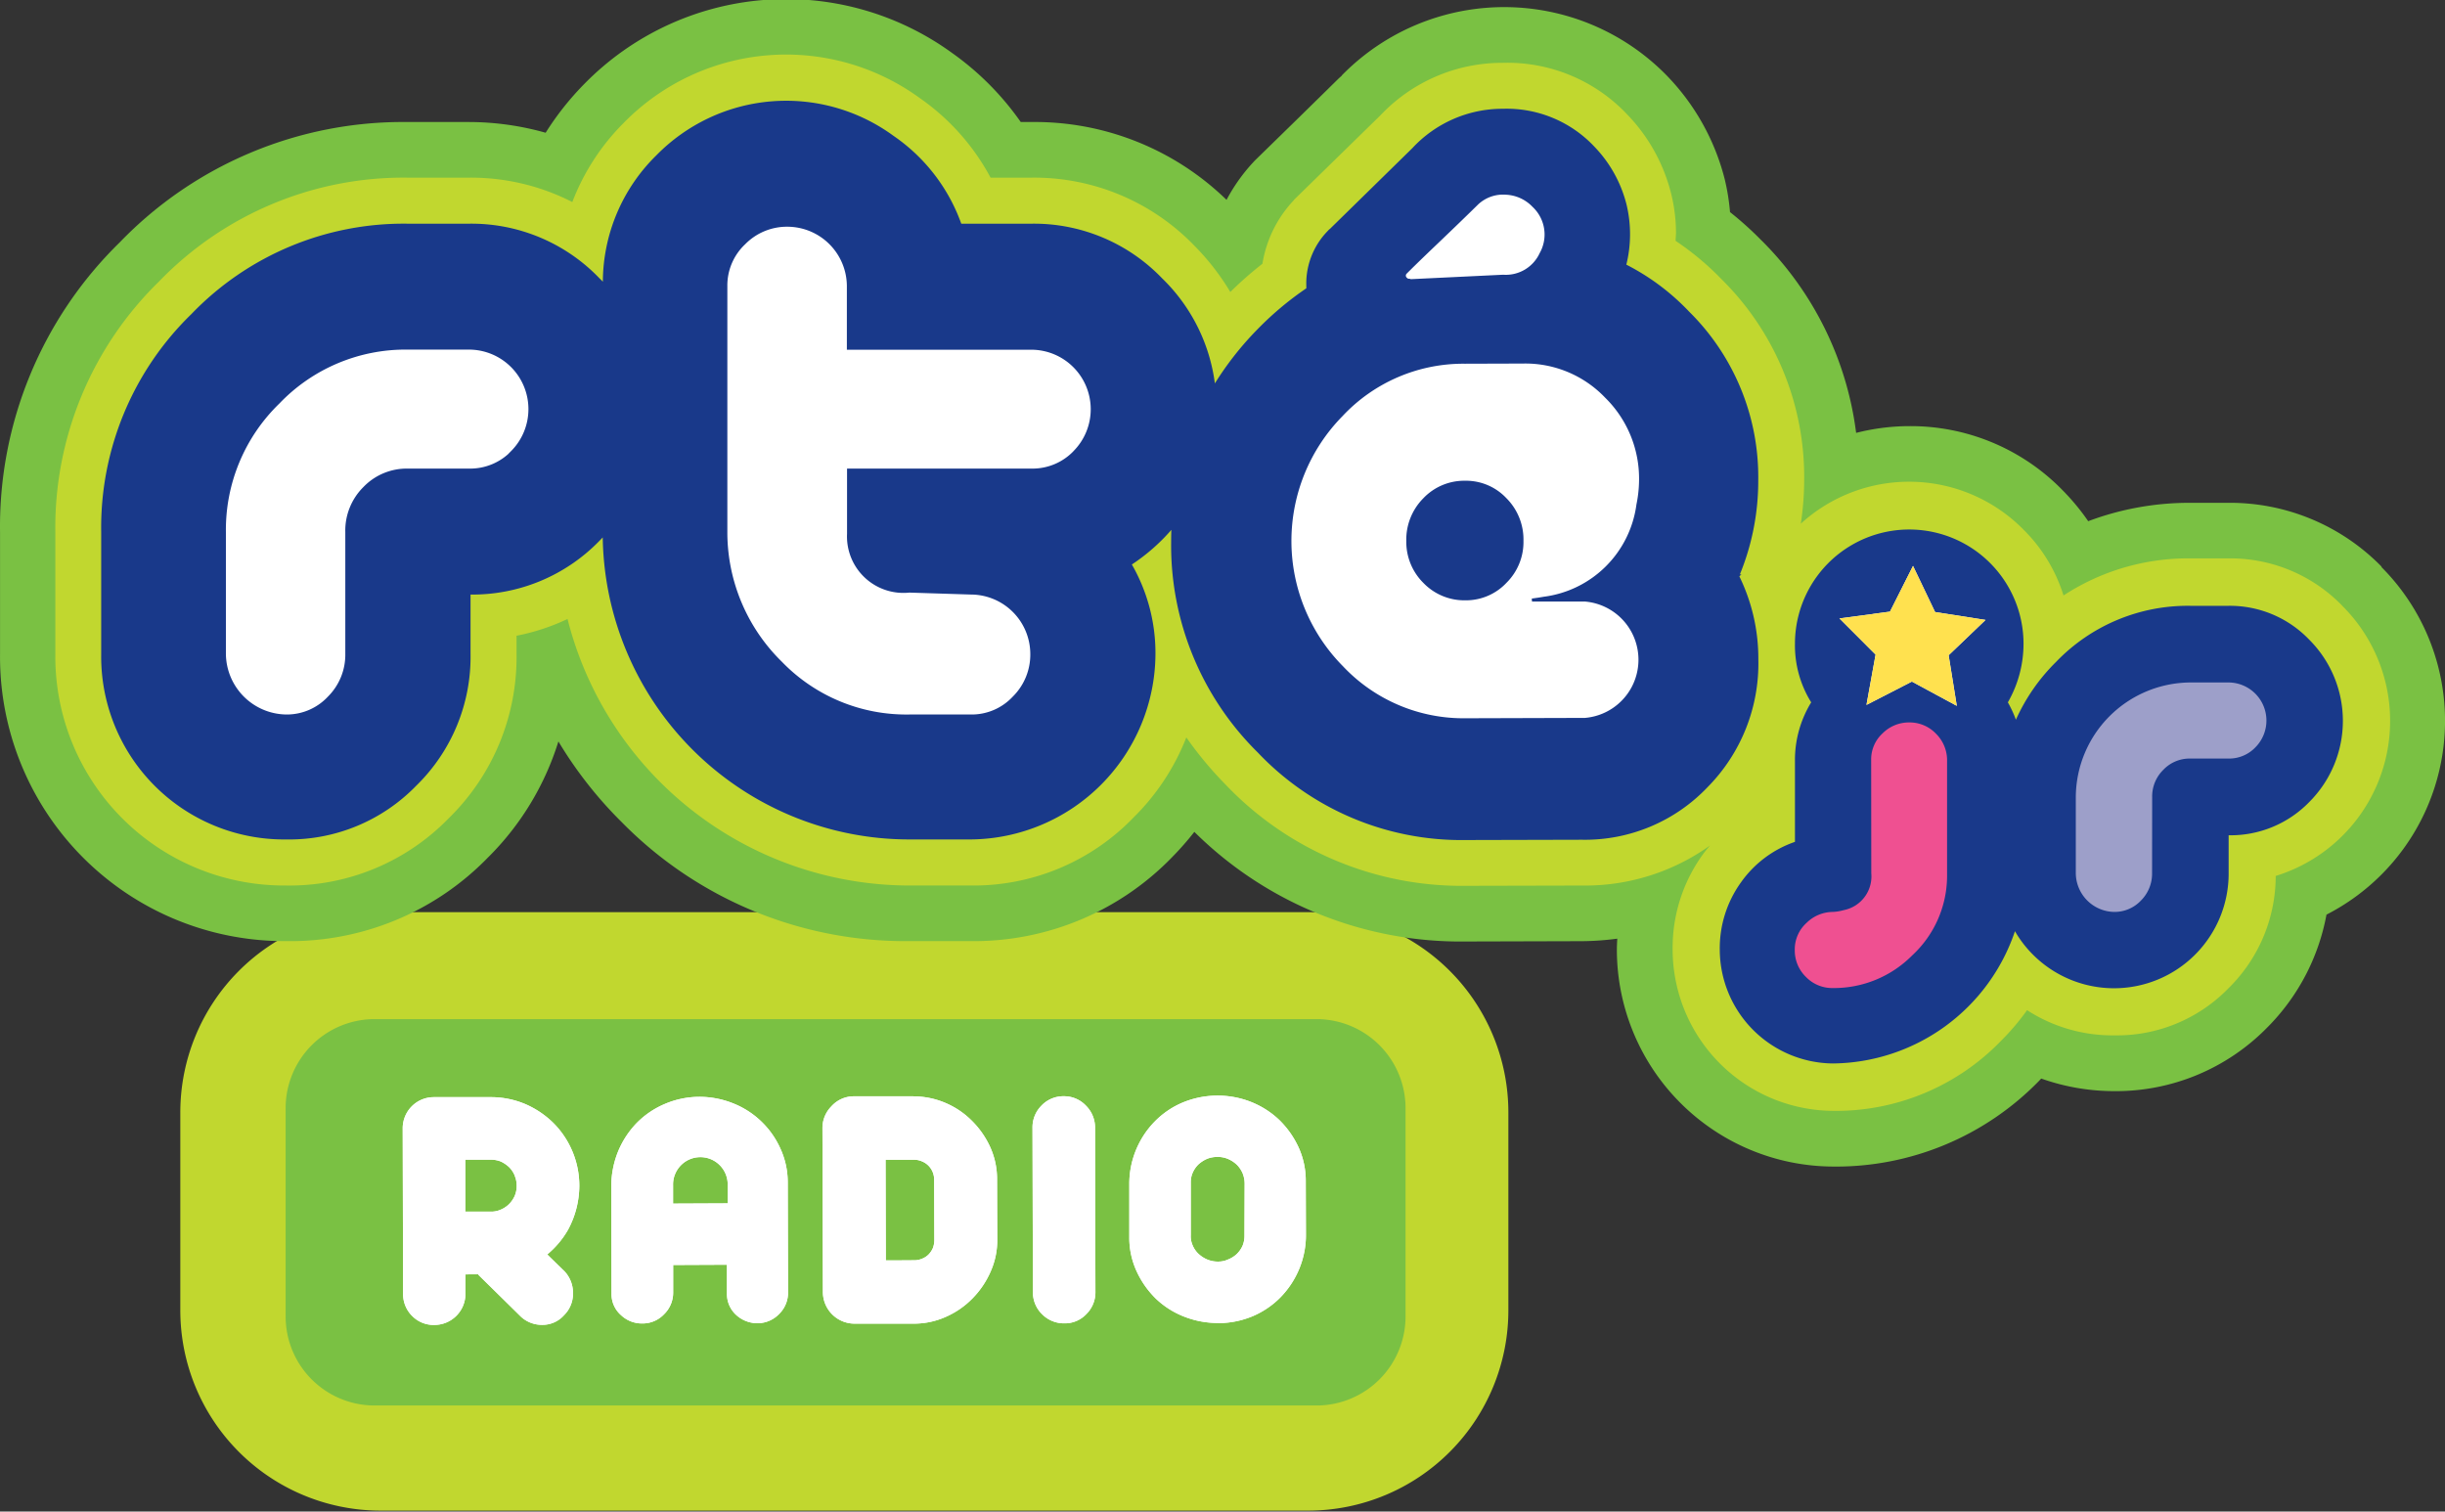 <svg data-name="Layer 1" version="1.1" viewBox="0 0 800 494.56" xmlns="http://www.w3.org/2000/svg">
 <rect x="0" y="0" width="800" height="494.56" fill="#333333" stroke="none"/>
 <defs>
  <style>
   .cls-1 {fill: #7ac143;}
   .cls-2 {fill: #fff;}
   .cls-3 {fill: #c1d72f;}
   .cls-4 {fill: #19398a;}
   .cls-5 {fill: #ef5091;}
   .cls-6 {fill: #9d9fc9;}
   .cls-7 {fill: #ffe14f;}
   .cls-8 {fill: none;stroke: #19398a;stroke-width: 0.101px;}
  </style>
 </defs>
 <g transform="matrix(9.665 0 0 9.665 -5.845 -13.976)">
  <path class="cls-1" d="m48.188 45.974a3.016 3.016 0 0 1-2.97 3.053h-31.978a3.014 3.014 0 0 1-2.965-3.053v-6.974a3.014 3.014 0 0 1 2.965-3.053h31.978a3.016 3.016 0 0 1 2.97 3.053z"/>
  <path d="m51.669 39.111a6.779 6.779 0 0 0-6.759-6.785h-31.443a6.779 6.779 0 0 0-6.758 6.785v6.689a6.78 6.78 0 0 0 6.758 6.786h31.443a6.781 6.781 0 0 0 6.759-6.786z" fill="#c1d72f"/>
  <path class="cls-1" d="m48.188 45.974a3.016 3.016 0 0 1-2.97 3.053h-31.978a3.014 3.014 0 0 1-2.965-3.053v-6.974a3.014 3.014 0 0 1 2.965-3.053h31.978a3.016 3.016 0 0 1 2.97 3.053z"/>
  <path class="cls-2" d="m18.031 41.245a0.9 0.9 0 0 0-0.189-0.285 1.081 1.081 0 0 0-0.281-0.191 0.894 0.894 0 0 0-0.338-0.064h-0.865v1.76h0.866a0.792 0.792 0 0 0 0.335-0.069 0.867 0.867 0 0 0 0.284-0.191 0.93 0.93 0 0 0 0.19-0.281 0.846 0.846 0 0 0 0.063-0.341 0.821 0.821 0 0 0-0.067-0.334m-1.229 3.342c0-8e-3 0-8e-3 -9e-3 -0.012l-0.429 0.012v0.647a1.053 1.053 0 0 1-1.049 1.062 1.015 1.015 0 0 1-0.751-0.3 1.035 1.035 0 0 1-0.311-0.752l-0.013-5.595a1.053 1.053 0 0 1 1.053-1.064h1.925a2.983 2.983 0 0 1 1.167 0.232 3.121 3.121 0 0 1 0.956 0.642 3.008 3.008 0 0 1 0.878 2.122 3.16 3.16 0 0 1-0.386 1.5 3.056 3.056 0 0 1-0.7 0.829c0.242 0.24 0.566 0.553 0.572 0.557a1.066 1.066 0 0 1 0.3 0.752 1.021 1.021 0 0 1-0.3 0.744 0.974 0.974 0 0 1-0.744 0.33 1.04 1.04 0 0 1-0.757-0.314s-1.077-1.061-1.4-1.378c0-8e-3 0-8e-3 -9e-3 -0.012"/>
  <path class="cls-2" d="m32.23 41.388a0.676 0.676 0 0 0-0.053-0.269 0.655 0.655 0 0 0-0.365-0.358 0.643 0.643 0 0 0-0.271-0.053h-0.956l8e-3 3.408c0.379 0 0.955-5e-3 0.955-5e-3a0.668 0.668 0 0 0 0.273-0.053 0.632 0.632 0 0 0 0.219-0.142 0.741 0.741 0 0 0 0.145-0.215 0.764 0.764 0 0 0 0.051-0.272zm-0.7-2.826a2.772 2.772 0 0 1 1.065 0.215 2.812 2.812 0 0 1 0.9 0.6 3.014 3.014 0 0 1 0.625 0.887 2.614 2.614 0 0 1 0.239 1.117l7e-3 2.042a2.592 2.592 0 0 1-0.23 1.081 3 3 0 0 1-0.605 0.894 2.879 2.879 0 0 1-0.893 0.622 2.638 2.638 0 0 1-1.092 0.236h-2.012a1.072 1.072 0 0 1-1.071-1.069l-0.015-5.549a1.044 1.044 0 0 1 0.3-0.736 1.02 1.02 0 0 1 0.771-0.342h2.01"/>
  <path class="cls-2" d="m36.626 38.558a1.016 1.016 0 0 1 0.741 0.317 1.048 1.048 0 0 1 0.31 0.744l0.012 5.562a1.036 1.036 0 0 1-0.307 0.752 1 1 0 0 1-0.738 0.313 1.043 1.043 0 0 1-0.76-0.309 1.027 1.027 0 0 1-0.311-0.748l-0.014-5.566a1.038 1.038 0 0 1 0.3-0.744 1.023 1.023 0 0 1 0.764-0.321"/>
  <path class="cls-2" d="m42.741 41.526a0.942 0.942 0 0 0-0.068-0.358 0.918 0.918 0 0 0-0.19-0.285 1.007 1.007 0 0 0-0.3-0.2 0.849 0.849 0 0 0-0.361-0.07 0.888 0.888 0 0 0-0.355 0.065 1.049 1.049 0 0 0-0.29 0.187 0.883 0.883 0 0 0-0.192 0.276 0.793 0.793 0 0 0-0.068 0.334v1.781a0.75 0.75 0 0 0 0.06 0.341 0.833 0.833 0 0 0 0.19 0.285 1 1 0 0 0 0.3 0.2 0.943 0.943 0 0 0 0.384 0.074 0.8 0.8 0 0 0 0.334-0.074 0.937 0.937 0 0 0 0.29-0.183 0.922 0.922 0 0 0 0.192-0.272 0.867 0.867 0 0 0 0.068-0.334zm-0.9 4.708a3.1 3.1 0 0 1-1.15-0.216 2.917 2.917 0 0 1-0.948-0.6 3.112 3.112 0 0 1-0.652-0.919 2.713 2.713 0 0 1-0.255-1.163v-1.8a3.022 3.022 0 0 1 0.849-2.11 2.9 2.9 0 0 1 0.939-0.647 3.094 3.094 0 0 1 2.335-0.028 2.986 2.986 0 0 1 0.95 0.606 3.117 3.117 0 0 1 0.652 0.919 2.719 2.719 0 0 1 0.249 1.158l6e-3 1.8a3 3 0 0 1-0.225 1.163 3.044 3.044 0 0 1-0.625 0.956 2.931 2.931 0 0 1-0.94 0.646 3.04 3.04 0 0 1-1.181 0.24"/>
  <path class="cls-2" d="m23.391 42.192v-0.617a0.925 0.925 0 1 1 1.849 0v0.609zm1.824 2.07v0.976a0.958 0.958 0 0 0 0.32 0.731 1.067 1.067 0 0 0 0.727 0.273 1.015 1.015 0 0 0 0.727-0.321 1 1 0 0 0 0.294-0.72l-0.01-3.724a2.74 2.74 0 0 0-0.254-1.159 2.94 2.94 0 0 0-1.606-1.524 3.07 3.07 0 0 0-1.132-0.216 2.991 2.991 0 0 0-1.177 0.244 2.947 2.947 0 0 0-0.945 0.642 3.083 3.083 0 0 0-0.625 0.952 3.147 3.147 0 0 0-0.235 1.159c0 8e-3 8e-3 3.675 8e-3 3.675a0.944 0.944 0 0 0 0.328 0.724 1.027 1.027 0 0 0 0.715 0.276 1 1 0 0 0 0.733-0.309 1.018 1.018 0 0 0 0.311-0.732v-0.939z"/>
  <path class="cls-2" d="m18.031 41.245a0.9 0.9 0 0 0-0.189-0.285 1.081 1.081 0 0 0-0.281-0.191 0.894 0.894 0 0 0-0.338-0.064h-0.865v1.76h0.866a0.792 0.792 0 0 0 0.335-0.069 0.867 0.867 0 0 0 0.284-0.191 0.93 0.93 0 0 0 0.19-0.281 0.846 0.846 0 0 0 0.063-0.341 0.821 0.821 0 0 0-0.067-0.334m-1.229 3.342c0-8e-3 0-8e-3 -9e-3 -0.012l-0.429 0.012v0.647a1.053 1.053 0 0 1-1.049 1.062 1.015 1.015 0 0 1-0.751-0.3 1.035 1.035 0 0 1-0.311-0.752l-0.013-5.595a1.053 1.053 0 0 1 1.053-1.064h1.925a2.983 2.983 0 0 1 1.167 0.232 3.121 3.121 0 0 1 0.956 0.642 3.008 3.008 0 0 1 0.878 2.122 3.16 3.16 0 0 1-0.386 1.5 3.056 3.056 0 0 1-0.7 0.829c0.242 0.24 0.566 0.553 0.572 0.557a1.066 1.066 0 0 1 0.3 0.752 1.021 1.021 0 0 1-0.3 0.744 0.974 0.974 0 0 1-0.744 0.33 1.04 1.04 0 0 1-0.757-0.314s-1.077-1.061-1.4-1.378c0-8e-3 0-8e-3 -9e-3 -0.012"/>
  <path class="cls-2" d="m32.23 41.388a0.676 0.676 0 0 0-0.053-0.269 0.655 0.655 0 0 0-0.365-0.358 0.643 0.643 0 0 0-0.271-0.053h-0.956l8e-3 3.408c0.379 0 0.955-5e-3 0.955-5e-3a0.668 0.668 0 0 0 0.273-0.053 0.632 0.632 0 0 0 0.219-0.142 0.741 0.741 0 0 0 0.145-0.215 0.764 0.764 0 0 0 0.051-0.272zm-0.7-2.826a2.772 2.772 0 0 1 1.065 0.215 2.812 2.812 0 0 1 0.9 0.6 3.014 3.014 0 0 1 0.625 0.887 2.614 2.614 0 0 1 0.239 1.117l7e-3 2.042a2.592 2.592 0 0 1-0.23 1.081 3 3 0 0 1-0.605 0.894 2.879 2.879 0 0 1-0.893 0.622 2.638 2.638 0 0 1-1.092 0.236h-2.012a1.072 1.072 0 0 1-1.071-1.069l-0.015-5.549a1.044 1.044 0 0 1 0.3-0.736 1.02 1.02 0 0 1 0.771-0.342h2.01"/>
  <path class="cls-2" d="m36.626 38.558a1.016 1.016 0 0 1 0.741 0.317 1.048 1.048 0 0 1 0.31 0.744l0.012 5.562a1.036 1.036 0 0 1-0.307 0.752 1 1 0 0 1-0.738 0.313 1.043 1.043 0 0 1-0.76-0.309 1.027 1.027 0 0 1-0.311-0.748l-0.014-5.566a1.038 1.038 0 0 1 0.3-0.744 1.023 1.023 0 0 1 0.764-0.321"/>
  <path class="cls-2" d="m42.741 41.526a0.942 0.942 0 0 0-0.068-0.358 0.918 0.918 0 0 0-0.19-0.285 1.007 1.007 0 0 0-0.3-0.2 0.849 0.849 0 0 0-0.361-0.07 0.888 0.888 0 0 0-0.355 0.065 1.049 1.049 0 0 0-0.29 0.187 0.883 0.883 0 0 0-0.192 0.276 0.793 0.793 0 0 0-0.068 0.334v1.781a0.75 0.75 0 0 0 0.06 0.341 0.833 0.833 0 0 0 0.19 0.285 1 1 0 0 0 0.3 0.2 0.943 0.943 0 0 0 0.384 0.074 0.8 0.8 0 0 0 0.334-0.074 0.937 0.937 0 0 0 0.29-0.183 0.922 0.922 0 0 0 0.192-0.272 0.867 0.867 0 0 0 0.068-0.334zm-0.9 4.708a3.1 3.1 0 0 1-1.15-0.216 2.917 2.917 0 0 1-0.948-0.6 3.112 3.112 0 0 1-0.652-0.919 2.713 2.713 0 0 1-0.255-1.163v-1.8a3.022 3.022 0 0 1 0.849-2.11 2.9 2.9 0 0 1 0.939-0.647 3.094 3.094 0 0 1 2.335-0.028 2.986 2.986 0 0 1 0.95 0.606 3.117 3.117 0 0 1 0.652 0.919 2.719 2.719 0 0 1 0.249 1.158l6e-3 1.8a3 3 0 0 1-0.225 1.163 3.044 3.044 0 0 1-0.625 0.956 2.931 2.931 0 0 1-0.94 0.646 3.04 3.04 0 0 1-1.181 0.24"/>
  <path class="cls-2" d="m23.391 42.192v-0.617a0.925 0.925 0 1 1 1.849 0v0.609zm1.824 2.07v0.976a0.958 0.958 0 0 0 0.32 0.731 1.067 1.067 0 0 0 0.727 0.273 1.015 1.015 0 0 0 0.727-0.321 1 1 0 0 0 0.294-0.72l-0.01-3.724a2.74 2.74 0 0 0-0.254-1.159 2.94 2.94 0 0 0-1.606-1.524 3.07 3.07 0 0 0-1.132-0.216 2.991 2.991 0 0 0-1.177 0.244 2.947 2.947 0 0 0-0.945 0.642 3.083 3.083 0 0 0-0.625 0.952 3.147 3.147 0 0 0-0.235 1.159c0 8e-3 8e-3 3.675 8e-3 3.675a0.944 0.944 0 0 0 0.328 0.724 1.027 1.027 0 0 0 0.715 0.276 1 1 0 0 0 0.733-0.309 1.018 1.018 0 0 0 0.311-0.732v-0.939z"/>
  <path class="cls-1" d="m81.236 20.635a7.176 7.176 0 0 0-5.184-2.167h-1.3a9.761 9.761 0 0 0-3.453 0.622 7.706 7.706 0 0 0-0.872-1.052 7.184 7.184 0 0 0-5.185-2.166 7.359 7.359 0 0 0-1.8 0.229 11.165 11.165 0 0 0-3.187-6.5l-0.012-0.01a11.394 11.394 0 0 0-1.07-0.964 7.351 7.351 0 0 0-0.185-1.135 7.783 7.783 0 0 0-1.96-3.492 7.694 7.694 0 0 0-11.008 9e-3h0.011c-0.048 0.039-0.093 0.08-0.133 0.119l-0.332 0.327-1.007 0.988-1.474 1.439-0.013 0.014-0.05 0.054a6 6 0 0 0-0.894 1.262 9.313 9.313 0 0 0-6.6-2.635h-0.367a9.623 9.623 0 0 0-2.326-2.339 9.563 9.563 0 0 0-12.435 1.035 9.751 9.751 0 0 0-1.323 1.667 9.592 9.592 0 0 0-2.588-0.363h-2.089a13.321 13.321 0 0 0-9.74 4.072 13.454 13.454 0 0 0-4.054 9.81v4.13a9.626 9.626 0 0 0 9.679 9.717 9.332 9.332 0 0 0 6.833-2.824 9.488 9.488 0 0 0 2.391-3.935 13.9 13.9 0 0 0 2.147 2.735 13.46 13.46 0 0 0 9.725 4.024h2.09a9.34 9.34 0 0 0 6.829-2.857 9.995 9.995 0 0 0 0.738-0.841 12.8 12.8 0 0 0 9.2 3.711l3.937-0.011a9.544 9.544 0 0 0 1.181-0.085c-8e-3 0.132-0.014 0.261-0.014 0.385a7.349 7.349 0 0 0 7.3 7.33 9.591 9.591 0 0 0 7-2.908l8e-3 -9e-3 0.058-0.062a7.41 7.41 0 0 0 2.459 0.426 7.168 7.168 0 0 0 5.185-2.146 7.278 7.278 0 0 0 2.013-3.829 7.37 7.37 0 0 0 1.856-11.772"/>
  <path class="cls-3" d="m79.911 21.964a5.279 5.279 0 0 0-3.859-1.615h-1.3a7.711 7.711 0 0 0-4.289 1.256 5.38 5.38 0 0 0-1.363-2.237 5.437 5.437 0 0 0-7.531-0.193 9.924 9.924 0 0 0 0.114-1.458v-0.017a9.4 9.4 0 0 0-2.78-6.784 9.613 9.613 0 0 0-1.573-1.317c0-0.028 0.014-0.248 0.014-0.248a5.555 5.555 0 0 0-0.172-1.379 5.918 5.918 0 0 0-1.48-2.651 5.573 5.573 0 0 0-4.215-1.748h-0.017a5.668 5.668 0 0 0-4.122 1.777l-2.916 2.85-0.022 0.03a4.079 4.079 0 0 0-1.057 2.145 12.45 12.45 0 0 0-1.087 0.956 8.206 8.206 0 0 0-1.214-1.564 7.532 7.532 0 0 0-5.512-2.307h-1.39a7.71 7.71 0 0 0-2.389-2.688 7.689 7.689 0 0 0-10.025 0.828 7.637 7.637 0 0 0-1.746 2.686 7.544 7.544 0 0 0-3.49-0.826h-2.09a11.5 11.5 0 0 0-8.416 3.52 11.633 11.633 0 0 0-3.506 8.479v4.131a7.75 7.75 0 0 0 7.806 7.834 7.515 7.515 0 0 0 5.508-2.273 7.625 7.625 0 0 0 2.3-5.561v-0.622a7.3 7.3 0 0 0 1.726-0.567 11.958 11.958 0 0 0 11.568 9.023h2.089a7.523 7.523 0 0 0 5.508-2.306 7.8 7.8 0 0 0 1.784-2.707 12.515 12.515 0 0 0 1.332 1.6 11.034 11.034 0 0 0 8.146 3.423l3.936-9e-3a7.261 7.261 0 0 0 4.315-1.356c-0.087 0.1-0.173 0.205-0.253 0.316a5.4 5.4 0 0 0-1.013 3.219 5.47 5.47 0 0 0 5.426 5.449 7.777 7.777 0 0 0 5.688-2.367 8.15 8.15 0 0 0 0.885-1.042 5.328 5.328 0 0 0 2.957 0.853 5.265 5.265 0 0 0 3.86-1.593 5.337 5.337 0 0 0 1.601-3.804 5.494 5.494 0 0 0 2.264-9.134"/>
  <path class="cls-2" d="m48.166 11.277 0.042 0.043s3.274-0.158 3.3-0.158a1.679 1.679 0 0 0 1.595-0.953l-3e-3 -9e-3v-9e-3a1.7 1.7 0 0 0-0.317-2.039 1.743 1.743 0 0 0-1.183-0.535 1.641 1.641 0 0 0-1.234 0.438l-0.011 9e-3 -2.45 2.372-0.017 0.024a0.531 0.531 0 0 0-0.108 0.315 0.52 0.52 0 0 0 0.157 0.365 0.491 0.491 0 0 0 0.225 0.137"/>
  <path class="cls-2" d="m16.49 12.862h-2.09a6.626 6.626 0 0 0-6.573 6.6v4.13a2.495 2.495 0 0 0 2.457 2.467 2.311 2.311 0 0 0 1.716-0.738 2.414 2.414 0 0 0 0.708-1.732v-4.13a1.664 1.664 0 0 1 0.5-1.233 1.62 1.62 0 0 1 1.2-0.5h2.082a2.43 2.43 0 0 0 1.71-4.15 2.334 2.334 0 0 0-1.71-0.715"/>
  <path class="cls-2" d="m35.529 12.862h-5.84v-1.731a2.433 2.433 0 0 0-2.421-2.431 2.4 2.4 0 0 0-1.727 0.711 2.334 2.334 0 0 0-0.73 1.721v8.026h-0.011s9e-3 0.363 9e-3 0.372v0.019a6.577 6.577 0 0 0 1.967 4.6 6.294 6.294 0 0 0 4.6 1.911h2.09a2.311 2.311 0 0 0 1.716-0.735 2.41 2.41 0 0 0 0.708-1.732 2.438 2.438 0 0 0-2.424-2.433h-2.09a1.578 1.578 0 0 1-1.687-1.66v-1.773h5.84a2.432 2.432 0 0 0 1.712-4.15 2.341 2.341 0 0 0-1.712-0.715"/>
  <path class="cls-2" d="m56.524 23.976v-0.333l-0.03-0.064v-0.319l-0.031-0.033v-0.221l-0.062-0.021v-0.075s-0.034-0.033-0.063-0.064v-0.065l-0.109-0.108a2.393 2.393 0 0 0-0.994-1.01l-0.113-0.113h-0.062l-0.063-0.065h-0.16a0.43 0.43 0 0 0-0.1-0.021 0.365 0.365 0 0 0-0.124-0.031 4.012 4.012 0 0 0 1.8-2.8l0.045-0.045v-0.257a0.551 0.551 0 0 0 0.03-0.178v-0.1l8e-3 -0.1 0.023-0.245a4.276 4.276 0 0 0-1.269-3.092 4.154 4.154 0 0 0-3.075-1.281h-1.968a6.038 6.038 0 0 0-4.442 1.906 6.453 6.453 0 0 0 0.021 9.054 6.037 6.037 0 0 0 4.451 1.885l3.936-0.01a2.137 2.137 0 0 0 1.849-0.962h0.2v-0.061h0.031v-0.1h0.063v-0.159h0.063v-0.248l6e-3 -7e-3h0.088v-0.347l0.031-0.031v-0.251l0.03-0.033"/>
  <path class="cls-4" d="m78.78 23.1a3.719 3.719 0 0 0-2.729-1.145h-1.3a6.176 6.176 0 0 0-4.541 1.9 6.479 6.479 0 0 0-1.359 1.956 4 4 0 0 0-0.272-0.588 3.982 3.982 0 0 0 0.53-1.982 3.869 3.869 0 1 0-7.738 0 3.65 3.65 0 0 0 0.55 1.982 3.733 3.733 0 0 0-0.55 1.984v2.739a3.723 3.723 0 0 0-1.833 1.379 3.819 3.819 0 0 0-0.712 2.281 3.865 3.865 0 0 0 3.828 3.842 6.573 6.573 0 0 0 6.165-4.477 3.83 3.83 0 0 0 0.616 0.8 3.88 3.88 0 0 0 6.618-2.757v-1.291a3.71 3.71 0 0 0 2.727-1.123 3.886 3.886 0 0 0 0-5.5"/>
  <path class="cls-5" d="m63.955 31.012a1.162 1.162 0 0 1-0.937 1.246 1.563 1.563 0 0 1-0.366 0.06 1.277 1.277 0 0 0-0.887 0.37 1.205 1.205 0 0 0-0.4 0.92 1.248 1.248 0 0 0 0.376 0.909 1.235 1.235 0 0 0 0.907 0.378 3.733 3.733 0 0 0 2.692-1.105 3.673 3.673 0 0 0 1.181-2.677v-3.9a1.263 1.263 0 0 0-0.377-0.93 1.232 1.232 0 0 0-0.906-0.38 1.259 1.259 0 0 0-0.9 0.37 1.192 1.192 0 0 0-0.387 0.9z"/>
  <path class="cls-6" d="m73.464 28.435a1.26 1.26 0 0 1 0.379-0.929 1.225 1.225 0 0 1 0.906-0.38h1.3a1.229 1.229 0 0 0 0.906-0.376 1.289 1.289 0 0 0-0.906-2.2h-1.3a3.9 3.9 0 0 0-3.87 3.884v2.577a1.322 1.322 0 0 0 1.3 1.307 1.226 1.226 0 0 0 0.907-0.387 1.284 1.284 0 0 0 0.375-0.92z"/>
  <path class="cls-2" d="m63.792 25.31 0.309-1.703-1.224-1.225 1.711-0.23 0.78-1.548 0.747 1.562 1.708 0.267-1.249 1.196 0.276 1.713-1.521-0.822z"/>
  <path class="cls-7" d="m63.792 25.31 0.309-1.703-1.224-1.225 1.711-0.23 0.78-1.548 0.747 1.562 1.708 0.267-1.249 1.196 0.276 1.713-1.521-0.822z"/>
  <path class="cls-4" d="m54.265 21.76a2.027 2.027 0 0 1 0 4.04l-4.041 0.012a5.653 5.653 0 0 1-4.189-1.774 6.078 6.078 0 0 1-0.021-8.536 5.648 5.648 0 0 1 4.186-1.793l1.969-6e-3a3.785 3.785 0 0 1 2.813 1.171 3.89 3.89 0 0 1 1.162 2.833 4.277 4.277 0 0 1-0.09 0.828 3.679 3.679 0 0 1-3.18 3.163s-0.139 0.024-0.188 0.031l-0.217 0.031zm-6.081-11.079c0.4-0.4 0.807-0.787 1.214-1.176s0.812-0.78 1.214-1.175a1.281 1.281 0 0 1 0.968-0.343 1.378 1.378 0 0 1 0.945 0.428 1.331 1.331 0 0 1 0.248 1.625 1.311 1.311 0 0 1-1.28 0.757l-3.139 0.151a0.091 0.091 0 0 0-0.062-0.015 0.141 0.141 0 0 1-0.094-0.048 0.143 0.143 0 0 1-0.014-0.2m-11.2 6.073a1.977 1.977 0 0 1-1.453 0.606h-6.2v2.163a1.86 1.86 0 0 0 2.057 1.934l2.089 0.066a2.067 2.067 0 0 1 2.058 2.064 2.048 2.048 0 0 1-0.605 1.475 1.951 1.951 0 0 1-1.453 0.623h-2.095a5.906 5.906 0 0 1-4.343-1.8 6.186 6.186 0 0 1-1.861-4.36v-8.39a1.965 1.965 0 0 1 0.62-1.458 2.031 2.031 0 0 1 1.47-0.606 2.069 2.069 0 0 1 2.057 2.064v2.1h6.2a2.065 2.065 0 0 1 1.453 3.523m-19.036 0a1.98 1.98 0 0 1-1.454 0.606h-2.088a1.981 1.981 0 0 0-1.455 0.608 2.026 2.026 0 0 0-0.6 1.49v4.129a2.051 2.051 0 0 1-0.6 1.475 1.954 1.954 0 0 1-1.453 0.623 2.123 2.123 0 0 1-2.09-2.1v-4.135a6 6 0 0 1 1.829-4.391 5.952 5.952 0 0 1 4.369-1.836h2.088a2.065 2.065 0 0 1 1.454 3.523m41.481 4.193a8.31 8.31 0 0 0 0.649-3.249 7.818 7.818 0 0 0-2.325-5.666 7.794 7.794 0 0 0-2.149-1.6 4.242 4.242 0 0 0 0.014-2.058 4.3 4.3 0 0 0-1.077-1.932 4.024 4.024 0 0 0-3.06-1.263 4.112 4.112 0 0 0-3.027 1.318l-2.867 2.815-0.017 0.015a2.5 2.5 0 0 0-0.684 1.606c-5e-3 0.1 0 0.2 0 0.3a10.7 10.7 0 0 0-1.68 1.408 10.579 10.579 0 0 0-1.5 1.935 5.986 5.986 0 0 0-1.788-3.671 5.962 5.962 0 0 0-4.376-1.836h-2.424a6.042 6.042 0 0 0-2.285-2.981 6.1 6.1 0 0 0-7.968 0.654 5.976 5.976 0 0 0-1.794 4.369c-0.066-0.07-0.129-0.139-0.2-0.206a5.955 5.955 0 0 0-4.375-1.836h-2.09a9.916 9.916 0 0 0-7.283 3.048 10.025 10.025 0 0 0-3.036 7.341v4.129a6.142 6.142 0 0 0 6.2 6.227 5.945 5.945 0 0 0 4.375-1.8 6.042 6.042 0 0 0 1.828-4.425v-2.066a5.94 5.94 0 0 0 4.375-1.8c0.068-0.069 0.132-0.137 0.2-0.206v8e-3a10.332 10.332 0 0 0 10.323 10.289h2.089a6.257 6.257 0 0 0 6.2-6.227 5.968 5.968 0 0 0-0.816-3.047 6.492 6.492 0 0 0 1.461-1.3c-8e-3 0.182-0.013 0.365-0.013 0.549a9.8 9.8 0 0 0 2.922 7.1 9.447 9.447 0 0 0 7 2.945l3.937-0.01a5.675 5.675 0 0 0 4.212-1.762 5.905 5.905 0 0 0 1.707-4.3 6.286 6.286 0 0 0-0.662-2.8"/>
  <path class="cls-8" d="m54.265 21.76a2.027 2.027 0 0 1 0 4.04l-4.041 0.012a5.653 5.653 0 0 1-4.189-1.774 6.078 6.078 0 0 1-0.021-8.536 5.648 5.648 0 0 1 4.186-1.793l1.969-6e-3a3.785 3.785 0 0 1 2.813 1.171 3.89 3.89 0 0 1 1.162 2.833 4.277 4.277 0 0 1-0.09 0.828 3.679 3.679 0 0 1-3.18 3.163s-0.139 0.024-0.188 0.031l-0.217 0.031zm-6.081-11.079c0.4-0.4 0.807-0.787 1.214-1.176s0.812-0.78 1.214-1.175a1.281 1.281 0 0 1 0.968-0.343 1.378 1.378 0 0 1 0.945 0.428 1.331 1.331 0 0 1 0.248 1.625 1.311 1.311 0 0 1-1.28 0.757l-3.139 0.151a0.091 0.091 0 0 0-0.062-0.015 0.141 0.141 0 0 1-0.094-0.048 0.143 0.143 0 0 1-0.014-0.204zm-11.2 6.073a1.977 1.977 0 0 1-1.453 0.606h-6.2v2.163a1.86 1.86 0 0 0 2.057 1.934l2.089 0.066a2.067 2.067 0 0 1 2.058 2.064 2.048 2.048 0 0 1-0.605 1.475 1.951 1.951 0 0 1-1.453 0.623h-2.095a5.906 5.906 0 0 1-4.343-1.8 6.186 6.186 0 0 1-1.861-4.36v-8.39a1.965 1.965 0 0 1 0.62-1.458 2.031 2.031 0 0 1 1.47-0.606 2.069 2.069 0 0 1 2.057 2.064v2.1h6.2a2.065 2.065 0 0 1 1.453 3.523zm-19.036 0a1.98 1.98 0 0 1-1.454 0.606h-2.094a1.981 1.981 0 0 0-1.455 0.608 2.026 2.026 0 0 0-0.6 1.49v4.129a2.051 2.051 0 0 1-0.6 1.475 1.954 1.954 0 0 1-1.453 0.623 2.123 2.123 0 0 1-2.09-2.1v-4.127a6 6 0 0 1 1.829-4.391 5.952 5.952 0 0 1 4.369-1.836h2.088a2.065 2.065 0 0 1 1.454 3.523zm41.481 4.193a8.31 8.31 0 0 0 0.649-3.249 7.818 7.818 0 0 0-2.325-5.666 7.794 7.794 0 0 0-2.149-1.6 4.242 4.242 0 0 0 0.014-2.058 4.3 4.3 0 0 0-1.077-1.932 4.024 4.024 0 0 0-3.06-1.263 4.112 4.112 0 0 0-3.027 1.318l-2.873 2.815-0.017 0.015a2.5 2.5 0 0 0-0.684 1.606c-5e-3 0.1 0 0.2 0 0.3a10.7 10.7 0 0 0-1.68 1.408 10.579 10.579 0 0 0-1.5 1.935 5.986 5.986 0 0 0-1.788-3.671 5.962 5.962 0 0 0-4.376-1.836h-2.424a6.042 6.042 0 0 0-2.285-2.981 6.1 6.1 0 0 0-7.968 0.654 5.976 5.976 0 0 0-1.794 4.369c-0.066-0.07-0.129-0.139-0.2-0.206a5.955 5.955 0 0 0-4.375-1.836h-2.09a9.916 9.916 0 0 0-7.283 3.048 10.025 10.025 0 0 0-3.036 7.341v4.129a6.142 6.142 0 0 0 6.2 6.227 5.945 5.945 0 0 0 4.375-1.8 6.042 6.042 0 0 0 1.828-4.425v-2.066a5.94 5.94 0 0 0 4.375-1.8c0.068-0.069 0.132-0.137 0.2-0.206v8e-3a10.332 10.332 0 0 0 10.323 10.289h2.089a6.257 6.257 0 0 0 6.2-6.227 5.968 5.968 0 0 0-0.816-3.047 6.492 6.492 0 0 0 1.461-1.3c-8e-3 0.182-0.013 0.365-0.013 0.549a9.8 9.8 0 0 0 2.922 7.1 9.447 9.447 0 0 0 7 2.945l3.937-0.01a5.675 5.675 0 0 0 4.212-1.762 5.905 5.905 0 0 0 1.707-4.3 6.286 6.286 0 0 0-0.654-2.815z"/>
  <path class="cls-4" d="m50.209 17.721a1.876 1.876 0 0 1 1.39 0.587 1.98 1.98 0 0 1 0.581 1.448 1.941 1.941 0 0 1-0.574 1.419 1.879 1.879 0 0 1-1.388 0.594 1.925 1.925 0 0 1-1.424-0.587 1.96 1.96 0 0 1-0.581-1.417 1.993 1.993 0 0 1 0.576-1.45 1.912 1.912 0 0 1 1.42-0.594"/>
 </g>
</svg>
